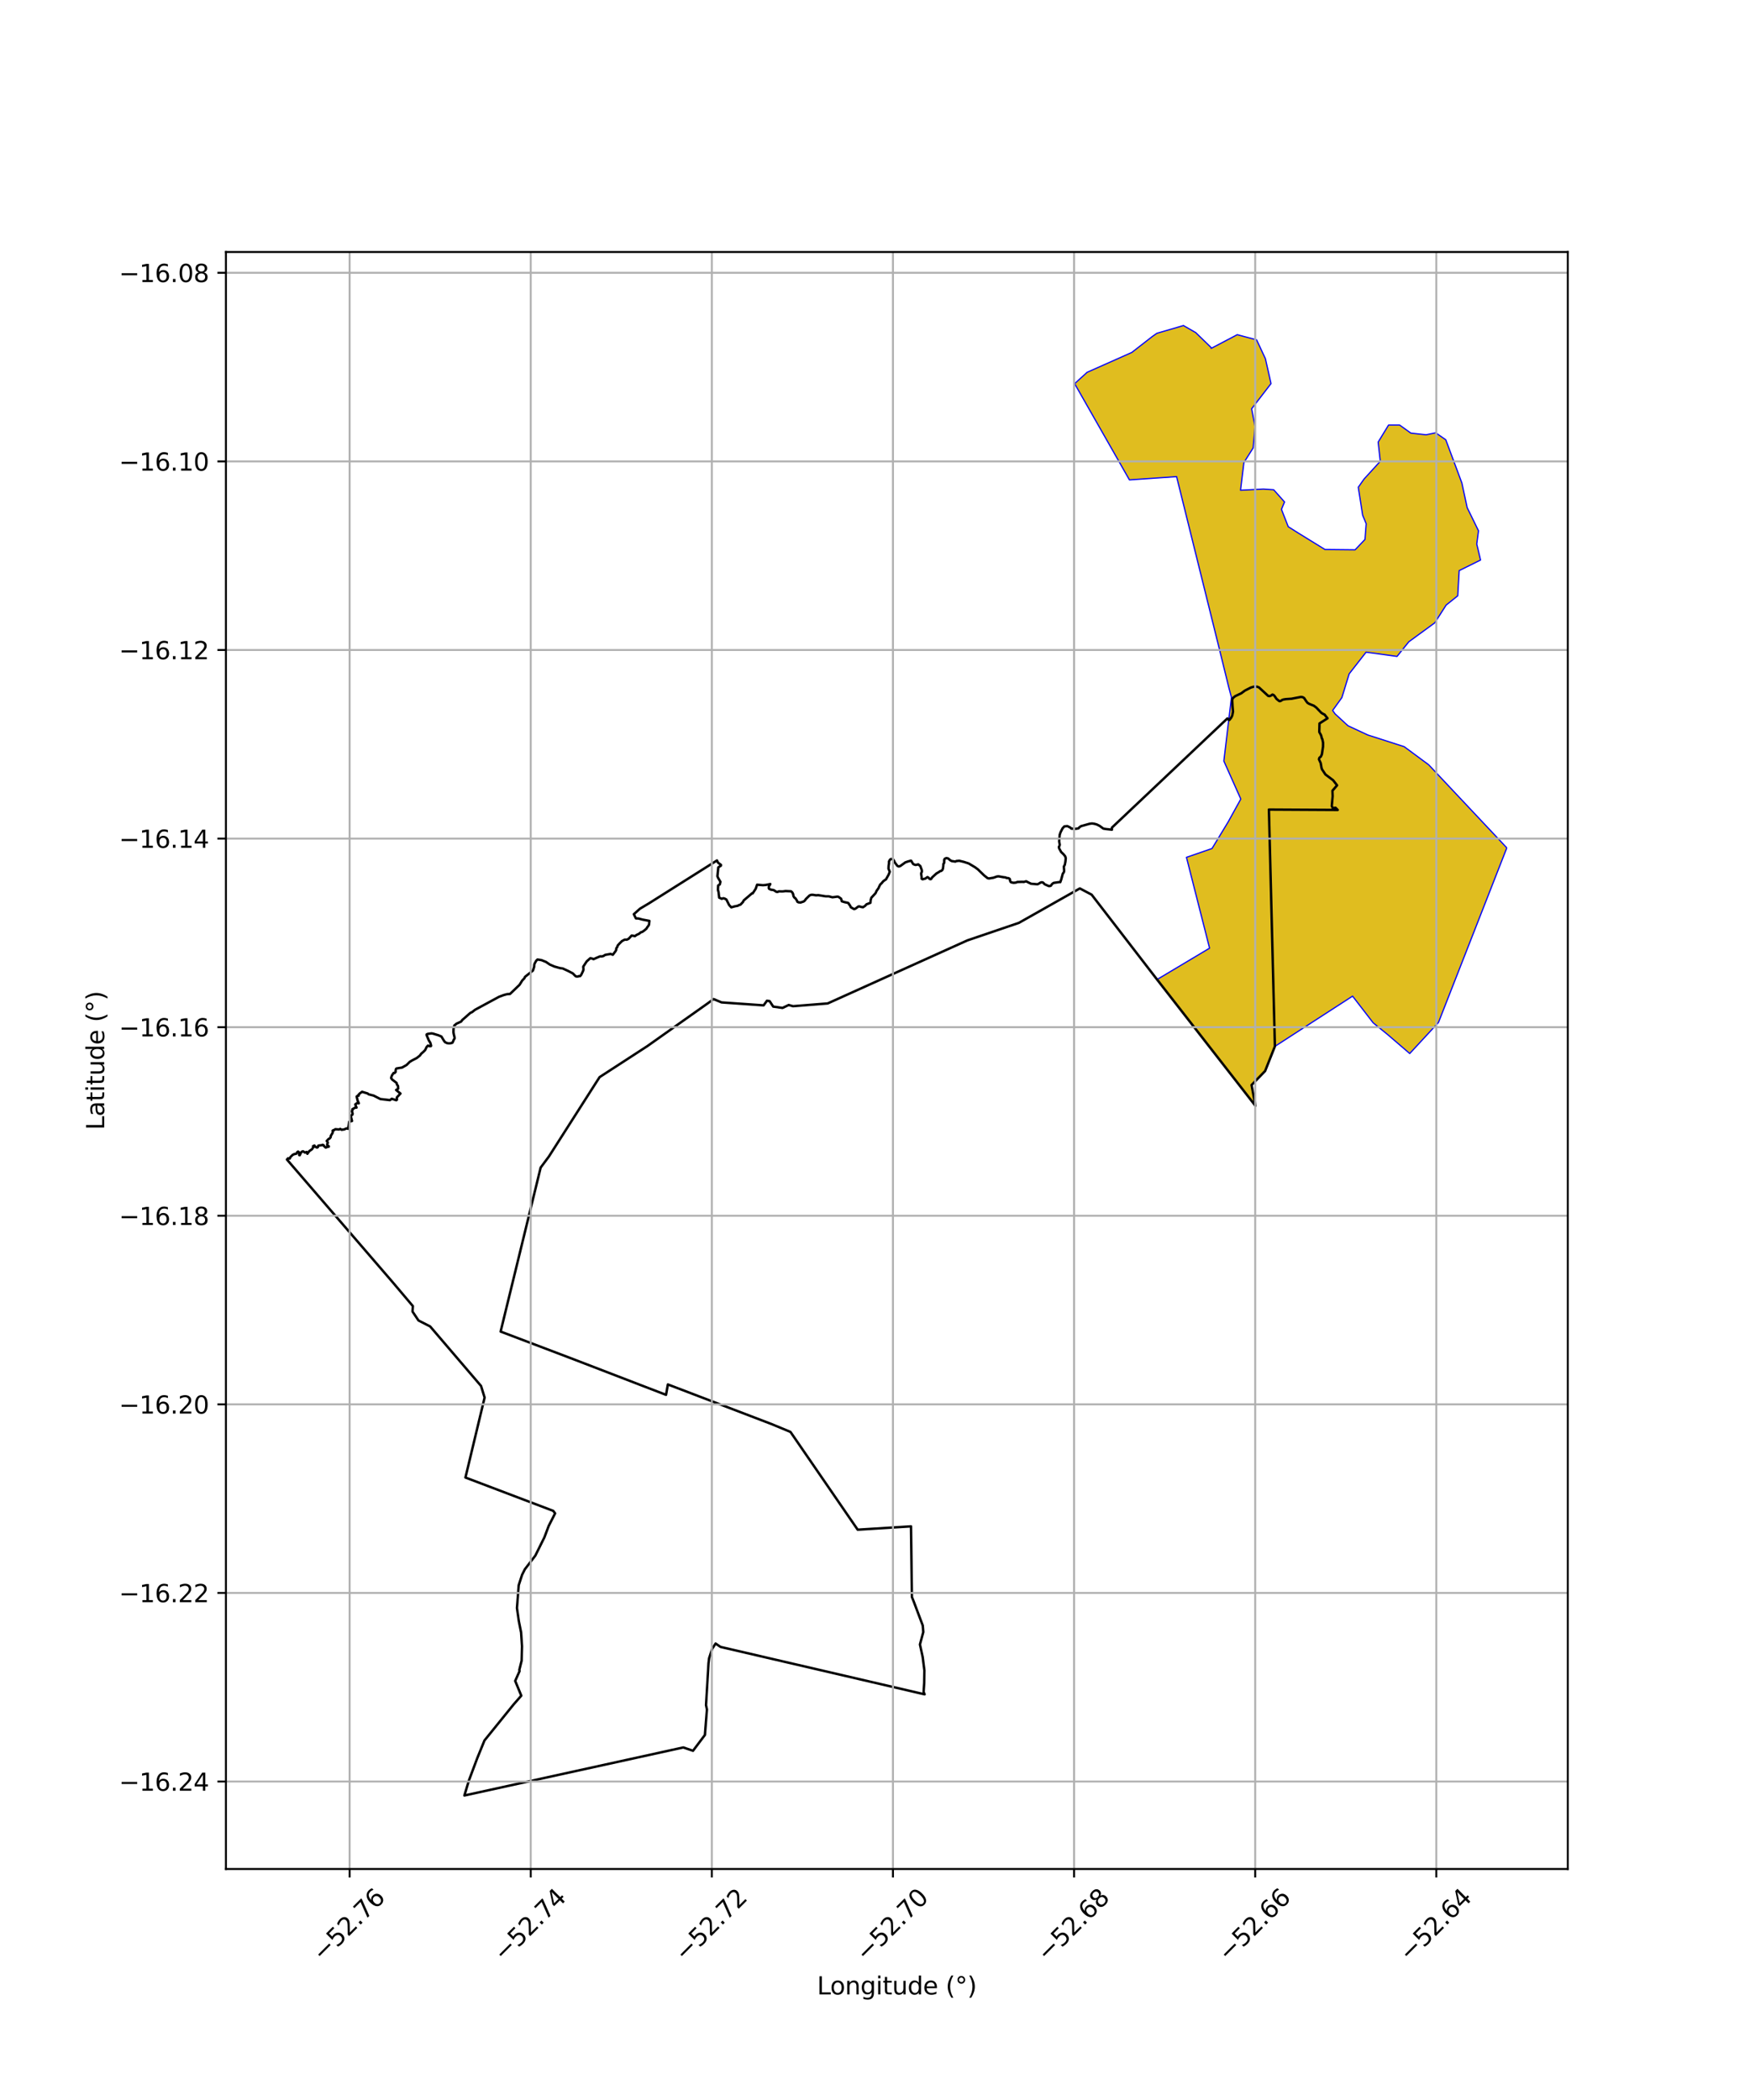 <?xml version="1.0" encoding="utf-8" standalone="no"?>
<!DOCTYPE svg PUBLIC "-//W3C//DTD SVG 1.1//EN"
  "http://www.w3.org/Graphics/SVG/1.1/DTD/svg11.dtd">
<svg xmlns:xlink="http://www.w3.org/1999/xlink" width="720pt" height="864pt" viewBox="0 0 720 864" xmlns="http://www.w3.org/2000/svg" version="1.1">
 <defs>
  <style type="text/css">*{stroke-linejoin: round; stroke-linecap: butt}</style>
 </defs>
 <g id="figure_1">
  <g id="patch_1">
   <path d="M 0 864 
L 720 864 
L 720 0 
L 0 0 
z
" style="fill: #ffffff"/>
  </g>
  <g id="axes_1">
   <g id="patch_2">
    <path d="M 92.956 768.96 
L 645.044 768.96 
L 645.044 103.68 
L 92.956 103.68 
z
" style="fill: #ffffff"/>
   </g>
   <g id="PatchCollection_1">
    <defs>
     <path id="m25efaa6b39" d="M 619.949 -515.163 
L 591.835 -443.341 
L 579.999 -430.544 
L 570.868 -438.388 
L 564.97 -443.164 
L 556.489 -454.163 
L 524.554 -433.499 
L 520.53 -423.347 
L 514.959 -417.589 
L 516.519 -409.037 
L 476.041 -461.001 
L 497.649 -473.899 
L 488.143 -511.268 
L 498.664 -514.905 
L 505.282 -525.816 
L 510.499 -535.25 
L 503.526 -550.881 
L 506.644 -577.061 
L 505.534 -581.276 
L 501.085 -599.378 
L 500.917 -600.036 
L 484.084 -667.896 
L 464.681 -666.56 
L 442.13 -706.153 
L 447.265 -710.821 
L 465.656 -718.997 
L 474.05 -725.525 
L 475.978 -726.88 
L 486.708 -730.001 
L 486.864 -730.08 
L 491.753 -727.277 
L 491.86 -727.251 
L 498.201 -721.102 
L 498.321 -720.674 
L 509.037 -726.3 
L 517.006 -724.176 
L 520.623 -716.424 
L 522.937 -706.181 
L 514.958 -695.818 
L 516.371 -688.491 
L 515.593 -679.727 
L 511.764 -673.679 
L 510.397 -662.305 
L 519.796 -662.791 
L 524.031 -662.502 
L 528.496 -657.476 
L 527.225 -654.44 
L 530.019 -647.302 
L 533.906 -644.845 
L 545.191 -637.89 
L 545.311 -637.913 
L 557.521 -637.787 
L 561.593 -642.072 
L 562.085 -648.513 
L 560.634 -652.03 
L 558.832 -663.533 
L 561.238 -666.939 
L 567.787 -674.115 
L 567.839 -674.673 
L 567.011 -682.108 
L 571.292 -689.119 
L 575.835 -689.136 
L 580.443 -685.824 
L 586.736 -685.114 
L 590.673 -685.943 
L 594.838 -683.063 
L 601.444 -665.313 
L 603.636 -655.154 
L 608.288 -645.633 
L 607.578 -640.157 
L 609.141 -633.588 
L 600.355 -629.235 
L 599.751 -618.864 
L 594.981 -615.048 
L 590.31 -607.753 
L 579.623 -599.947 
L 574.783 -593.933 
L 562.049 -595.681 
L 555.082 -586.757 
L 552.087 -576.982 
L 548.286 -571.7 
L 549.275 -570.31 
L 554.585 -565.414 
L 562.76 -561.605 
L 577.728 -556.797 
L 587.82 -549.335 
L 619.949 -515.163 
" style="stroke: #0000ff; stroke-width: 0.5"/>
    </defs>
    <g clip-path="url(#p606d0a41d2)">
     <use xlink:href="#m25efaa6b39" x="0" y="864" style="fill: #e0bd1f; stroke: #0000ff; stroke-width: 0.5"/>
    </g>
   </g>
   <g id="PatchCollection_2">
    <path d="M 516.488 282.449 
L 517.335 282.568 
L 517.974 282.829 
L 521.775 286.325 
L 522.36 286.417 
L 523.111 286.09 
L 523.32 285.882 
L 523.546 285.756 
L 524.029 285.967 
L 524.444 286.421 
L 525.199 287.544 
L 526.278 288.42 
L 526.617 288.48 
L 527.088 288.287 
L 527.542 287.959 
L 528.169 287.773 
L 529.069 287.635 
L 531.374 287.48 
L 535.277 286.724 
L 535.979 286.847 
L 536.554 287.188 
L 537.363 288.416 
L 537.913 289.142 
L 538.595 289.569 
L 540.54 290.354 
L 541.53 291.084 
L 543.61 293.248 
L 544.204 293.64 
L 544.968 293.998 
L 545.597 294.814 
L 546.187 295.525 
L 542.879 297.642 
L 542.79 301.162 
L 543.531 302.53 
L 543.879 303.881 
L 544.054 304.103 
L 544.346 305.566 
L 544.335 307.201 
L 543.857 310.369 
L 543.397 311.339 
L 542.855 311.732 
L 542.645 312.371 
L 543.384 313.999 
L 543.68 315.776 
L 543.896 316.498 
L 545.332 318.65 
L 548.486 321.017 
L 550.11 323.104 
L 548.204 325.323 
L 548.288 327.629 
L 547.929 331.622 
L 548.34 332.475 
L 549.489 332.338 
L 550.374 333.234 
L 522.063 333.079 
L 524.532 430.491 
L 520.508 440.644 
L 514.936 446.403 
L 516.519 454.964 
L 476.041 403 
L 449.135 368.092 
L 444.278 365.522 
L 419.193 379.701 
L 398.016 386.903 
L 340.533 412.845 
L 326.282 413.982 
L 324.491 413.486 
L 321.959 414.689 
L 318.117 414.142 
L 316.644 411.889 
L 315.553 411.728 
L 314.17 413.631 
L 296.878 412.417 
L 293.582 411.05 
L 290.973 412.956 
L 266.31 430.422 
L 246.704 443.155 
L 245.599 444.854 
L 225.832 475.824 
L 222.441 480.378 
L 205.967 547.842 
L 235.917 559.214 
L 274.024 573.876 
L 274.783 569.599 
L 317.349 585.869 
L 325.225 589.134 
L 352.877 629.364 
L 374.815 627.989 
L 375.187 657.057 
L 375.938 658.929 
L 379.642 668.772 
L 379.867 671.462 
L 378.492 676.581 
L 379.613 681.727 
L 380.321 687.243 
L 380.24 692.461 
L 379.998 696.131 
L 380.412 697.1 
L 296.438 677.584 
L 294.419 676.193 
L 293.019 678.359 
L 291.758 682.21 
L 291.501 684.279 
L 290.478 701.547 
L 290.854 703.32 
L 290.022 713.806 
L 285.126 720.319 
L 281.131 718.951 
L 191.062 738.72 
L 192.915 732.553 
L 196.359 723.356 
L 199.331 716.07 
L 211.293 701.285 
L 214.472 697.648 
L 211.968 691.583 
L 213.766 687.528 
L 213.659 687.074 
L 214.616 683.235 
L 214.766 677.327 
L 214.399 671.667 
L 213.452 666.936 
L 212.694 661.59 
L 213.413 652.198 
L 214.802 647.922 
L 215.943 645.647 
L 220.241 640.041 
L 223.986 632.498 
L 225.752 627.808 
L 228.387 622.639 
L 227.61 621.609 
L 191.495 607.9 
L 199.381 574.998 
L 197.915 570.221 
L 176.982 545.74 
L 172.176 543.286 
L 169.723 539.613 
L 169.861 537.368 
L 161.43 527.395 
L 118.051 477.065 
L 118.506 476.568 
L 119.204 476.674 
L 119.528 476.004 
L 120.434 475.137 
L 121.289 474.734 
L 121.51 474.785 
L 122.004 474.608 
L 122.224 474.096 
L 122.602 473.794 
L 122.78 473.843 
L 123.132 474.263 
L 123.087 475.22 
L 123.336 475.278 
L 123.836 474.217 
L 124.246 473.793 
L 124.727 473.702 
L 125.493 474.224 
L 126.145 473.94 
L 126.46 474.706 
L 127.248 473.606 
L 128.377 472.821 
L 128.888 472.029 
L 128.786 471.571 
L 129.369 471.297 
L 129.618 471.772 
L 130.461 472.149 
L 130.82 471.921 
L 130.885 471.441 
L 131.065 471.306 
L 132.474 471.15 
L 132.731 470.995 
L 133.159 471.191 
L 133.113 471.328 
L 134.009 472.155 
L 134.92 471.781 
L 135.268 471.774 
L 135.289 471.635 
L 134.639 471.164 
L 134.606 470.774 
L 134.86 470.207 
L 134.808 469.924 
L 134.422 469.426 
L 135.176 468.608 
L 135.547 468.493 
L 136.051 467.878 
L 136.072 467.368 
L 136.829 466.12 
L 136.961 465.528 
L 136.826 465.218 
L 137.154 464.973 
L 137.386 465.014 
L 137.952 464.586 
L 139.495 464.702 
L 139.998 464.463 
L 140.542 464.824 
L 141.636 464.671 
L 142.537 464.251 
L 143.249 464.417 
L 143.483 462.923 
L 143.664 461.511 
L 144.827 461.206 
L 144.325 459.19 
L 144.533 458.835 
L 144.816 458.77 
L 145.025 458.518 
L 145.07 458.182 
L 144.791 457.142 
L 145.019 456.738 
L 144.981 456.367 
L 146.196 455.675 
L 146.678 455.694 
L 146.15 454.404 
L 146.877 453.855 
L 147.638 453.929 
L 147.146 452.836 
L 146.74 451.149 
L 147.248 450.756 
L 147.527 450.816 
L 147.611 450.652 
L 147.478 450.453 
L 147.992 449.906 
L 148.965 449.199 
L 151.277 449.891 
L 151.661 450.235 
L 153.735 450.767 
L 156.485 452.175 
L 160.434 452.627 
L 161.186 452.063 
L 163.035 452.669 
L 163.315 452.458 
L 163.266 451.503 
L 164.765 449.919 
L 162.972 448.454 
L 163.815 447.926 
L 163.739 446.74 
L 163.314 446.231 
L 163.198 445.577 
L 162.388 444.939 
L 161.354 444.153 
L 160.936 443.59 
L 160.981 443.208 
L 161.327 442.327 
L 161.962 441.431 
L 162.317 441.494 
L 162.794 440.985 
L 162.743 440.665 
L 162.876 439.892 
L 163.097 439.6 
L 165.429 439.216 
L 167.284 438.167 
L 168.61 436.85 
L 169.507 436.314 
L 171.436 435.319 
L 172.724 434.312 
L 173.322 433.511 
L 174.176 432.781 
L 174.942 431.999 
L 175.5 430.808 
L 176.058 430.206 
L 176.898 430.471 
L 177.332 430.36 
L 177.365 430.176 
L 177.045 429.019 
L 176.419 428.033 
L 175.476 425.76 
L 175.561 425.568 
L 175.954 425.385 
L 177.529 425.157 
L 178.214 425.276 
L 180.342 425.93 
L 181.596 426.447 
L 182.737 428.315 
L 183.15 428.801 
L 183.936 429.164 
L 184.45 429.263 
L 185.221 429.256 
L 186.117 429.02 
L 186.427 428.431 
L 186.679 427.791 
L 187.059 427.219 
L 187.054 426.996 
L 186.647 425.261 
L 186.561 424.719 
L 186.594 423.334 
L 186.933 421.889 
L 187.07 421.82 
L 187.793 421.182 
L 189.723 420.305 
L 190.207 419.634 
L 191.559 418.47 
L 193.459 416.773 
L 194.243 416.397 
L 195.429 415.463 
L 205.274 410.135 
L 207.203 409.409 
L 208.638 409.016 
L 209.832 408.949 
L 213.763 405.17 
L 214.872 403.392 
L 215.736 402.496 
L 216.012 401.891 
L 219.273 399.313 
L 219.737 397.879 
L 219.835 396.8 
L 220.032 396.302 
L 220.607 395.281 
L 221.14 394.766 
L 222.773 395.02 
L 224.637 395.769 
L 226.227 396.849 
L 228.099 397.658 
L 230.365 398.296 
L 231.53 398.458 
L 233.755 399.486 
L 235.655 400.471 
L 236.842 401.673 
L 237.382 401.786 
L 238.005 401.716 
L 238.13 401.588 
L 238.657 401.629 
L 239.122 401.078 
L 239.838 399.588 
L 240.061 398.933 
L 239.966 397.708 
L 241.382 395.543 
L 242.853 394.236 
L 243.604 394.369 
L 244.189 394.633 
L 245.651 393.991 
L 246.906 393.458 
L 247.585 393.494 
L 248.342 393.316 
L 248.536 393.134 
L 249.004 392.861 
L 251.257 392.463 
L 252.129 392.821 
L 253.27 391.306 
L 253.549 390.724 
L 253.534 390.224 
L 253.981 389.579 
L 254.125 389.028 
L 254.868 388.201 
L 255.907 387.175 
L 257.046 386.58 
L 257.891 386.616 
L 258.652 386.233 
L 259.876 384.913 
L 260.165 384.936 
L 261.222 385.154 
L 261.931 384.636 
L 262.901 384.196 
L 263.667 383.587 
L 264.254 383.397 
L 264.903 382.964 
L 266.002 382.044 
L 266.155 381.716 
L 266.947 380.635 
L 267.038 380.279 
L 267.184 378.882 
L 264.383 378.353 
L 262.714 377.904 
L 261.624 377.849 
L 260.779 376.124 
L 263.314 373.86 
L 267.078 371.612 
L 294.983 354.015 
L 295.353 354.816 
L 295.594 355.062 
L 296.628 355.833 
L 296.606 356.16 
L 295.53 356.86 
L 295.169 360.507 
L 295.463 361.21 
L 296.399 362.788 
L 296.157 363.869 
L 295.474 364.311 
L 295.377 366.091 
L 295.648 367.097 
L 295.88 369.308 
L 296.963 369.798 
L 297.525 369.568 
L 298.047 369.655 
L 298.846 370.077 
L 300.006 372.383 
L 300.871 373.301 
L 302.319 372.895 
L 303.588 372.658 
L 303.915 372.415 
L 304.638 372.209 
L 305.673 371.115 
L 305.968 370.484 
L 309.473 367.488 
L 309.693 367.544 
L 310.926 365.652 
L 311.489 363.994 
L 313.906 364.193 
L 315.019 364.103 
L 316.932 363.715 
L 316.681 364.187 
L 316.387 364.532 
L 316.285 365.352 
L 316.437 365.692 
L 317.18 366.041 
L 318.303 366.202 
L 319.427 366.923 
L 320 366.959 
L 320.386 366.736 
L 321.581 366.754 
L 322.125 366.75 
L 323.187 366.599 
L 325.453 366.708 
L 325.981 367.187 
L 326.29 367.809 
L 326.496 368.783 
L 326.868 369.338 
L 327.267 369.588 
L 327.88 370.524 
L 328.061 371.006 
L 328.511 371.245 
L 329.394 371.321 
L 330.698 370.877 
L 331.181 370.461 
L 331.554 369.89 
L 333.042 368.436 
L 333.642 368.176 
L 334.351 368.145 
L 335.748 368.353 
L 336.67 368.291 
L 339.772 368.781 
L 340.989 368.777 
L 342.469 369.164 
L 343.746 369.002 
L 344.5 368.901 
L 344.946 368.968 
L 346.05 369.746 
L 346.187 370.211 
L 346.331 370.815 
L 347.493 371.169 
L 348.937 371.483 
L 349.281 371.834 
L 349.393 372.208 
L 349.753 372.537 
L 350.018 373.243 
L 351.341 374.014 
L 351.577 374.01 
L 352.125 373.741 
L 353.124 372.962 
L 353.609 372.926 
L 354.329 373.144 
L 355.082 373.258 
L 355.982 372.65 
L 356.351 372.194 
L 356.611 372.013 
L 357.125 371.826 
L 358.129 371.43 
L 358.17 371.001 
L 358.227 370.277 
L 358.502 369.355 
L 360.227 367.478 
L 360.654 366.524 
L 361.433 365.432 
L 361.776 364.657 
L 362.171 363.881 
L 362.593 363.525 
L 363.416 362.557 
L 364.127 362.037 
L 364.495 361.841 
L 365.623 359.825 
L 366.076 358.66 
L 365.546 357.397 
L 365.598 356.215 
L 365.757 355.319 
L 365.756 354.425 
L 366.221 353.63 
L 366.665 353.402 
L 367.363 353.554 
L 367.484 353.641 
L 367.901 354.241 
L 368.102 354.778 
L 369.19 356.226 
L 369.634 356.45 
L 369.844 356.498 
L 370.447 356.281 
L 372.482 354.808 
L 373.726 354.374 
L 373.88 354.362 
L 374.718 354.114 
L 374.892 354.155 
L 375.676 355.458 
L 376.096 355.681 
L 376.605 355.847 
L 377.071 355.809 
L 377.792 355.619 
L 378.644 356.314 
L 379.276 358.057 
L 379.284 358.715 
L 379.022 359.171 
L 378.998 359.619 
L 379.113 360.396 
L 379.186 360.862 
L 379.15 361.483 
L 379.529 361.754 
L 379.983 361.662 
L 380.742 361.451 
L 381.561 360.864 
L 381.641 360.864 
L 382.195 361.264 
L 382.396 361.576 
L 382.747 361.722 
L 383.066 361.657 
L 383.529 360.976 
L 385.296 359.356 
L 386.284 358.79 
L 386.806 358.413 
L 387.226 358.329 
L 387.69 357.966 
L 387.93 357.471 
L 388.093 356.291 
L 388.137 355.457 
L 388.447 355.048 
L 388.491 353.693 
L 388.728 353.295 
L 389.341 353.034 
L 390.07 353.173 
L 390.934 353.918 
L 391.56 354.262 
L 393.057 354.49 
L 393.488 354.257 
L 394.678 354.15 
L 396.555 354.607 
L 398.551 355.252 
L 401.272 356.885 
L 402.045 357.481 
L 402.291 357.645 
L 403.7 359.005 
L 404.956 360.224 
L 406.363 361.329 
L 406.961 361.418 
L 408.706 361.13 
L 410.247 360.591 
L 410.931 360.557 
L 412.683 360.878 
L 413.768 361.016 
L 414.088 361.226 
L 414.823 361.283 
L 415.358 361.523 
L 415.547 361.869 
L 415.525 362.198 
L 415.765 362.786 
L 416.07 363.032 
L 417.014 363.213 
L 417.999 363.116 
L 418.519 362.877 
L 420.561 362.818 
L 421.208 362.857 
L 422.194 362.588 
L 423.371 363.193 
L 424.209 363.597 
L 426.82 363.81 
L 427.204 363.675 
L 428.038 363.156 
L 428.569 362.99 
L 429.122 363.098 
L 429.83 363.817 
L 430.822 364.267 
L 431.559 364.569 
L 432.209 364.484 
L 432.407 364.375 
L 432.671 363.936 
L 433.031 363.559 
L 433.529 363.243 
L 435.99 362.889 
L 436.239 362.931 
L 436.624 361.836 
L 437.28 359.404 
L 437.679 358.937 
L 437.824 358.307 
L 437.69 356.526 
L 438.083 355.828 
L 438.345 354.486 
L 438.48 353.069 
L 438.258 352.323 
L 437.574 351.483 
L 436.591 350.547 
L 435.761 349.037 
L 435.642 348.483 
L 435.85 348.109 
L 436.016 347.579 
L 435.769 346.175 
L 435.987 343.466 
L 436.364 342.361 
L 437.183 340.78 
L 437.909 340 
L 439.14 339.88 
L 440.323 340.466 
L 440.773 340.921 
L 442.538 341.011 
L 443.724 340.816 
L 443.954 340.495 
L 444.706 339.927 
L 448.243 338.934 
L 449.275 338.801 
L 450.171 338.919 
L 451.188 339.184 
L 452.428 339.8 
L 453.214 340.377 
L 453.966 340.922 
L 455.223 341.112 
L 457.476 341.36 
L 457.481 340.505 
L 504.979 295.592 
L 505.652 296.261 
L 505.849 296.165 
L 506.557 295.265 
L 506.978 294.406 
L 507.289 292.805 
L 507.106 290.643 
L 506.97 288.128 
L 507.113 287.403 
L 507.526 286.954 
L 508.215 286.419 
L 510.716 285.224 
L 512.198 284.119 
L 514.655 282.87 
L 515.696 282.564 
L 516.488 282.449 
L 516.488 282.449 
" clip-path="url(#p606d0a41d2)" style="fill: none; stroke: #000000"/>
   </g>
   <g id="matplotlib.axis_1">
    <g id="xtick_1">
     <g id="line2d_1">
      <path d="M 143.84 768.96 
L 143.84 103.68 
" clip-path="url(#p606d0a41d2)" style="fill: none; stroke: #b0b0b0; stroke-width: 0.8; stroke-linecap: square"/>
     </g>
     <g id="line2d_2">
      <defs>
       <path id="m5f7698b9f1" d="M 0 0 
L 0 3.5 
" style="stroke: #000000; stroke-width: 0.8"/>
      </defs>
      <g>
       <use xlink:href="#m5f7698b9f1" x="143.84" y="768.96" style="stroke: #000000; stroke-width: 0.8"/>
      </g>
     </g>
     <g id="text_1">
      <!-- −52.76 -->
      <g transform="translate(132.707 807.501) rotate(-45) scale(0.1 -0.1)">
       <defs>
        <path id="DejaVuSans-2212" d="M 678 2272 
L 4684 2272 
L 4684 1741 
L 678 1741 
L 678 2272 
z
" transform="scale(0.016)"/>
        <path id="DejaVuSans-35" d="M 691 4666 
L 3169 4666 
L 3169 4134 
L 1269 4134 
L 1269 2991 
Q 1406 3038 1543 3061 
Q 1681 3084 1819 3084 
Q 2600 3084 3056 2656 
Q 3513 2228 3513 1497 
Q 3513 744 3044 326 
Q 2575 -91 1722 -91 
Q 1428 -91 1123 -41 
Q 819 9 494 109 
L 494 744 
Q 775 591 1075 516 
Q 1375 441 1709 441 
Q 2250 441 2565 725 
Q 2881 1009 2881 1497 
Q 2881 1984 2565 2268 
Q 2250 2553 1709 2553 
Q 1456 2553 1204 2497 
Q 953 2441 691 2322 
L 691 4666 
z
" transform="scale(0.016)"/>
        <path id="DejaVuSans-32" d="M 1228 531 
L 3431 531 
L 3431 0 
L 469 0 
L 469 531 
Q 828 903 1448 1529 
Q 2069 2156 2228 2338 
Q 2531 2678 2651 2914 
Q 2772 3150 2772 3378 
Q 2772 3750 2511 3984 
Q 2250 4219 1831 4219 
Q 1534 4219 1204 4116 
Q 875 4013 500 3803 
L 500 4441 
Q 881 4594 1212 4672 
Q 1544 4750 1819 4750 
Q 2544 4750 2975 4387 
Q 3406 4025 3406 3419 
Q 3406 3131 3298 2873 
Q 3191 2616 2906 2266 
Q 2828 2175 2409 1742 
Q 1991 1309 1228 531 
z
" transform="scale(0.016)"/>
        <path id="DejaVuSans-2e" d="M 684 794 
L 1344 794 
L 1344 0 
L 684 0 
L 684 794 
z
" transform="scale(0.016)"/>
        <path id="DejaVuSans-37" d="M 525 4666 
L 3525 4666 
L 3525 4397 
L 1831 0 
L 1172 0 
L 2766 4134 
L 525 4134 
L 525 4666 
z
" transform="scale(0.016)"/>
        <path id="DejaVuSans-36" d="M 2113 2584 
Q 1688 2584 1439 2293 
Q 1191 2003 1191 1497 
Q 1191 994 1439 701 
Q 1688 409 2113 409 
Q 2538 409 2786 701 
Q 3034 994 3034 1497 
Q 3034 2003 2786 2293 
Q 2538 2584 2113 2584 
z
M 3366 4563 
L 3366 3988 
Q 3128 4100 2886 4159 
Q 2644 4219 2406 4219 
Q 1781 4219 1451 3797 
Q 1122 3375 1075 2522 
Q 1259 2794 1537 2939 
Q 1816 3084 2150 3084 
Q 2853 3084 3261 2657 
Q 3669 2231 3669 1497 
Q 3669 778 3244 343 
Q 2819 -91 2113 -91 
Q 1303 -91 875 529 
Q 447 1150 447 2328 
Q 447 3434 972 4092 
Q 1497 4750 2381 4750 
Q 2619 4750 2861 4703 
Q 3103 4656 3366 4563 
z
" transform="scale(0.016)"/>
       </defs>
       <use xlink:href="#DejaVuSans-2212"/>
       <use xlink:href="#DejaVuSans-35" transform="translate(83.789 0)"/>
       <use xlink:href="#DejaVuSans-32" transform="translate(147.412 0)"/>
       <use xlink:href="#DejaVuSans-2e" transform="translate(211.035 0)"/>
       <use xlink:href="#DejaVuSans-37" transform="translate(242.822 0)"/>
       <use xlink:href="#DejaVuSans-36" transform="translate(306.445 0)"/>
      </g>
     </g>
    </g>
    <g id="xtick_2">
     <g id="line2d_3">
      <path d="M 218.356 768.96 
L 218.356 103.68 
" clip-path="url(#p606d0a41d2)" style="fill: none; stroke: #b0b0b0; stroke-width: 0.8; stroke-linecap: square"/>
     </g>
     <g id="line2d_4">
      <g>
       <use xlink:href="#m5f7698b9f1" x="218.356" y="768.96" style="stroke: #000000; stroke-width: 0.8"/>
      </g>
     </g>
     <g id="text_2">
      <!-- −52.74 -->
      <g transform="translate(207.223 807.501) rotate(-45) scale(0.1 -0.1)">
       <defs>
        <path id="DejaVuSans-34" d="M 2419 4116 
L 825 1625 
L 2419 1625 
L 2419 4116 
z
M 2253 4666 
L 3047 4666 
L 3047 1625 
L 3713 1625 
L 3713 1100 
L 3047 1100 
L 3047 0 
L 2419 0 
L 2419 1100 
L 313 1100 
L 313 1709 
L 2253 4666 
z
" transform="scale(0.016)"/>
       </defs>
       <use xlink:href="#DejaVuSans-2212"/>
       <use xlink:href="#DejaVuSans-35" transform="translate(83.789 0)"/>
       <use xlink:href="#DejaVuSans-32" transform="translate(147.412 0)"/>
       <use xlink:href="#DejaVuSans-2e" transform="translate(211.035 0)"/>
       <use xlink:href="#DejaVuSans-37" transform="translate(242.822 0)"/>
       <use xlink:href="#DejaVuSans-34" transform="translate(306.445 0)"/>
      </g>
     </g>
    </g>
    <g id="xtick_3">
     <g id="line2d_5">
      <path d="M 292.873 768.96 
L 292.873 103.68 
" clip-path="url(#p606d0a41d2)" style="fill: none; stroke: #b0b0b0; stroke-width: 0.8; stroke-linecap: square"/>
     </g>
     <g id="line2d_6">
      <g>
       <use xlink:href="#m5f7698b9f1" x="292.873" y="768.96" style="stroke: #000000; stroke-width: 0.8"/>
      </g>
     </g>
     <g id="text_3">
      <!-- −52.72 -->
      <g transform="translate(281.739 807.501) rotate(-45) scale(0.1 -0.1)">
       <use xlink:href="#DejaVuSans-2212"/>
       <use xlink:href="#DejaVuSans-35" transform="translate(83.789 0)"/>
       <use xlink:href="#DejaVuSans-32" transform="translate(147.412 0)"/>
       <use xlink:href="#DejaVuSans-2e" transform="translate(211.035 0)"/>
       <use xlink:href="#DejaVuSans-37" transform="translate(242.822 0)"/>
       <use xlink:href="#DejaVuSans-32" transform="translate(306.445 0)"/>
      </g>
     </g>
    </g>
    <g id="xtick_4">
     <g id="line2d_7">
      <path d="M 367.389 768.96 
L 367.389 103.68 
" clip-path="url(#p606d0a41d2)" style="fill: none; stroke: #b0b0b0; stroke-width: 0.8; stroke-linecap: square"/>
     </g>
     <g id="line2d_8">
      <g>
       <use xlink:href="#m5f7698b9f1" x="367.389" y="768.96" style="stroke: #000000; stroke-width: 0.8"/>
      </g>
     </g>
     <g id="text_4">
      <!-- −52.70 -->
      <g transform="translate(356.256 807.501) rotate(-45) scale(0.1 -0.1)">
       <defs>
        <path id="DejaVuSans-30" d="M 2034 4250 
Q 1547 4250 1301 3770 
Q 1056 3291 1056 2328 
Q 1056 1369 1301 889 
Q 1547 409 2034 409 
Q 2525 409 2770 889 
Q 3016 1369 3016 2328 
Q 3016 3291 2770 3770 
Q 2525 4250 2034 4250 
z
M 2034 4750 
Q 2819 4750 3233 4129 
Q 3647 3509 3647 2328 
Q 3647 1150 3233 529 
Q 2819 -91 2034 -91 
Q 1250 -91 836 529 
Q 422 1150 422 2328 
Q 422 3509 836 4129 
Q 1250 4750 2034 4750 
z
" transform="scale(0.016)"/>
       </defs>
       <use xlink:href="#DejaVuSans-2212"/>
       <use xlink:href="#DejaVuSans-35" transform="translate(83.789 0)"/>
       <use xlink:href="#DejaVuSans-32" transform="translate(147.412 0)"/>
       <use xlink:href="#DejaVuSans-2e" transform="translate(211.035 0)"/>
       <use xlink:href="#DejaVuSans-37" transform="translate(242.822 0)"/>
       <use xlink:href="#DejaVuSans-30" transform="translate(306.445 0)"/>
      </g>
     </g>
    </g>
    <g id="xtick_5">
     <g id="line2d_9">
      <path d="M 441.905 768.96 
L 441.905 103.68 
" clip-path="url(#p606d0a41d2)" style="fill: none; stroke: #b0b0b0; stroke-width: 0.8; stroke-linecap: square"/>
     </g>
     <g id="line2d_10">
      <g>
       <use xlink:href="#m5f7698b9f1" x="441.905" y="768.96" style="stroke: #000000; stroke-width: 0.8"/>
      </g>
     </g>
     <g id="text_5">
      <!-- −52.68 -->
      <g transform="translate(430.772 807.501) rotate(-45) scale(0.1 -0.1)">
       <defs>
        <path id="DejaVuSans-38" d="M 2034 2216 
Q 1584 2216 1326 1975 
Q 1069 1734 1069 1313 
Q 1069 891 1326 650 
Q 1584 409 2034 409 
Q 2484 409 2743 651 
Q 3003 894 3003 1313 
Q 3003 1734 2745 1975 
Q 2488 2216 2034 2216 
z
M 1403 2484 
Q 997 2584 770 2862 
Q 544 3141 544 3541 
Q 544 4100 942 4425 
Q 1341 4750 2034 4750 
Q 2731 4750 3128 4425 
Q 3525 4100 3525 3541 
Q 3525 3141 3298 2862 
Q 3072 2584 2669 2484 
Q 3125 2378 3379 2068 
Q 3634 1759 3634 1313 
Q 3634 634 3220 271 
Q 2806 -91 2034 -91 
Q 1263 -91 848 271 
Q 434 634 434 1313 
Q 434 1759 690 2068 
Q 947 2378 1403 2484 
z
M 1172 3481 
Q 1172 3119 1398 2916 
Q 1625 2713 2034 2713 
Q 2441 2713 2670 2916 
Q 2900 3119 2900 3481 
Q 2900 3844 2670 4047 
Q 2441 4250 2034 4250 
Q 1625 4250 1398 4047 
Q 1172 3844 1172 3481 
z
" transform="scale(0.016)"/>
       </defs>
       <use xlink:href="#DejaVuSans-2212"/>
       <use xlink:href="#DejaVuSans-35" transform="translate(83.789 0)"/>
       <use xlink:href="#DejaVuSans-32" transform="translate(147.412 0)"/>
       <use xlink:href="#DejaVuSans-2e" transform="translate(211.035 0)"/>
       <use xlink:href="#DejaVuSans-36" transform="translate(242.822 0)"/>
       <use xlink:href="#DejaVuSans-38" transform="translate(306.445 0)"/>
      </g>
     </g>
    </g>
    <g id="xtick_6">
     <g id="line2d_11">
      <path d="M 516.422 768.96 
L 516.422 103.68 
" clip-path="url(#p606d0a41d2)" style="fill: none; stroke: #b0b0b0; stroke-width: 0.8; stroke-linecap: square"/>
     </g>
     <g id="line2d_12">
      <g>
       <use xlink:href="#m5f7698b9f1" x="516.422" y="768.96" style="stroke: #000000; stroke-width: 0.8"/>
      </g>
     </g>
     <g id="text_6">
      <!-- −52.66 -->
      <g transform="translate(505.289 807.501) rotate(-45) scale(0.1 -0.1)">
       <use xlink:href="#DejaVuSans-2212"/>
       <use xlink:href="#DejaVuSans-35" transform="translate(83.789 0)"/>
       <use xlink:href="#DejaVuSans-32" transform="translate(147.412 0)"/>
       <use xlink:href="#DejaVuSans-2e" transform="translate(211.035 0)"/>
       <use xlink:href="#DejaVuSans-36" transform="translate(242.822 0)"/>
       <use xlink:href="#DejaVuSans-36" transform="translate(306.445 0)"/>
      </g>
     </g>
    </g>
    <g id="xtick_7">
     <g id="line2d_13">
      <path d="M 590.938 768.96 
L 590.938 103.68 
" clip-path="url(#p606d0a41d2)" style="fill: none; stroke: #b0b0b0; stroke-width: 0.8; stroke-linecap: square"/>
     </g>
     <g id="line2d_14">
      <g>
       <use xlink:href="#m5f7698b9f1" x="590.938" y="768.96" style="stroke: #000000; stroke-width: 0.8"/>
      </g>
     </g>
     <g id="text_7">
      <!-- −52.64 -->
      <g transform="translate(579.805 807.501) rotate(-45) scale(0.1 -0.1)">
       <use xlink:href="#DejaVuSans-2212"/>
       <use xlink:href="#DejaVuSans-35" transform="translate(83.789 0)"/>
       <use xlink:href="#DejaVuSans-32" transform="translate(147.412 0)"/>
       <use xlink:href="#DejaVuSans-2e" transform="translate(211.035 0)"/>
       <use xlink:href="#DejaVuSans-36" transform="translate(242.822 0)"/>
       <use xlink:href="#DejaVuSans-34" transform="translate(306.445 0)"/>
      </g>
     </g>
    </g>
    <g id="text_8">
     <!-- Longitude (°) -->
     <g transform="translate(336.14 820.57) scale(0.1 -0.1)">
      <defs>
       <path id="DejaVuSans-4c" d="M 628 4666 
L 1259 4666 
L 1259 531 
L 3531 531 
L 3531 0 
L 628 0 
L 628 4666 
z
" transform="scale(0.016)"/>
       <path id="DejaVuSans-6f" d="M 1959 3097 
Q 1497 3097 1228 2736 
Q 959 2375 959 1747 
Q 959 1119 1226 758 
Q 1494 397 1959 397 
Q 2419 397 2687 759 
Q 2956 1122 2956 1747 
Q 2956 2369 2687 2733 
Q 2419 3097 1959 3097 
z
M 1959 3584 
Q 2709 3584 3137 3096 
Q 3566 2609 3566 1747 
Q 3566 888 3137 398 
Q 2709 -91 1959 -91 
Q 1206 -91 779 398 
Q 353 888 353 1747 
Q 353 2609 779 3096 
Q 1206 3584 1959 3584 
z
" transform="scale(0.016)"/>
       <path id="DejaVuSans-6e" d="M 3513 2113 
L 3513 0 
L 2938 0 
L 2938 2094 
Q 2938 2591 2744 2837 
Q 2550 3084 2163 3084 
Q 1697 3084 1428 2787 
Q 1159 2491 1159 1978 
L 1159 0 
L 581 0 
L 581 3500 
L 1159 3500 
L 1159 2956 
Q 1366 3272 1645 3428 
Q 1925 3584 2291 3584 
Q 2894 3584 3203 3211 
Q 3513 2838 3513 2113 
z
" transform="scale(0.016)"/>
       <path id="DejaVuSans-67" d="M 2906 1791 
Q 2906 2416 2648 2759 
Q 2391 3103 1925 3103 
Q 1463 3103 1205 2759 
Q 947 2416 947 1791 
Q 947 1169 1205 825 
Q 1463 481 1925 481 
Q 2391 481 2648 825 
Q 2906 1169 2906 1791 
z
M 3481 434 
Q 3481 -459 3084 -895 
Q 2688 -1331 1869 -1331 
Q 1566 -1331 1297 -1286 
Q 1028 -1241 775 -1147 
L 775 -588 
Q 1028 -725 1275 -790 
Q 1522 -856 1778 -856 
Q 2344 -856 2625 -561 
Q 2906 -266 2906 331 
L 2906 616 
Q 2728 306 2450 153 
Q 2172 0 1784 0 
Q 1141 0 747 490 
Q 353 981 353 1791 
Q 353 2603 747 3093 
Q 1141 3584 1784 3584 
Q 2172 3584 2450 3431 
Q 2728 3278 2906 2969 
L 2906 3500 
L 3481 3500 
L 3481 434 
z
" transform="scale(0.016)"/>
       <path id="DejaVuSans-69" d="M 603 3500 
L 1178 3500 
L 1178 0 
L 603 0 
L 603 3500 
z
M 603 4863 
L 1178 4863 
L 1178 4134 
L 603 4134 
L 603 4863 
z
" transform="scale(0.016)"/>
       <path id="DejaVuSans-74" d="M 1172 4494 
L 1172 3500 
L 2356 3500 
L 2356 3053 
L 1172 3053 
L 1172 1153 
Q 1172 725 1289 603 
Q 1406 481 1766 481 
L 2356 481 
L 2356 0 
L 1766 0 
Q 1100 0 847 248 
Q 594 497 594 1153 
L 594 3053 
L 172 3053 
L 172 3500 
L 594 3500 
L 594 4494 
L 1172 4494 
z
" transform="scale(0.016)"/>
       <path id="DejaVuSans-75" d="M 544 1381 
L 544 3500 
L 1119 3500 
L 1119 1403 
Q 1119 906 1312 657 
Q 1506 409 1894 409 
Q 2359 409 2629 706 
Q 2900 1003 2900 1516 
L 2900 3500 
L 3475 3500 
L 3475 0 
L 2900 0 
L 2900 538 
Q 2691 219 2414 64 
Q 2138 -91 1772 -91 
Q 1169 -91 856 284 
Q 544 659 544 1381 
z
M 1991 3584 
L 1991 3584 
z
" transform="scale(0.016)"/>
       <path id="DejaVuSans-64" d="M 2906 2969 
L 2906 4863 
L 3481 4863 
L 3481 0 
L 2906 0 
L 2906 525 
Q 2725 213 2448 61 
Q 2172 -91 1784 -91 
Q 1150 -91 751 415 
Q 353 922 353 1747 
Q 353 2572 751 3078 
Q 1150 3584 1784 3584 
Q 2172 3584 2448 3432 
Q 2725 3281 2906 2969 
z
M 947 1747 
Q 947 1113 1208 752 
Q 1469 391 1925 391 
Q 2381 391 2643 752 
Q 2906 1113 2906 1747 
Q 2906 2381 2643 2742 
Q 2381 3103 1925 3103 
Q 1469 3103 1208 2742 
Q 947 2381 947 1747 
z
" transform="scale(0.016)"/>
       <path id="DejaVuSans-65" d="M 3597 1894 
L 3597 1613 
L 953 1613 
Q 991 1019 1311 708 
Q 1631 397 2203 397 
Q 2534 397 2845 478 
Q 3156 559 3463 722 
L 3463 178 
Q 3153 47 2828 -22 
Q 2503 -91 2169 -91 
Q 1331 -91 842 396 
Q 353 884 353 1716 
Q 353 2575 817 3079 
Q 1281 3584 2069 3584 
Q 2775 3584 3186 3129 
Q 3597 2675 3597 1894 
z
M 3022 2063 
Q 3016 2534 2758 2815 
Q 2500 3097 2075 3097 
Q 1594 3097 1305 2825 
Q 1016 2553 972 2059 
L 3022 2063 
z
" transform="scale(0.016)"/>
       <path id="DejaVuSans-20" transform="scale(0.016)"/>
       <path id="DejaVuSans-28" d="M 1984 4856 
Q 1566 4138 1362 3434 
Q 1159 2731 1159 2009 
Q 1159 1288 1364 580 
Q 1569 -128 1984 -844 
L 1484 -844 
Q 1016 -109 783 600 
Q 550 1309 550 2009 
Q 550 2706 781 3412 
Q 1013 4119 1484 4856 
L 1984 4856 
z
" transform="scale(0.016)"/>
       <path id="DejaVuSans-b0" d="M 1600 4347 
Q 1350 4347 1178 4173 
Q 1006 4000 1006 3750 
Q 1006 3503 1178 3333 
Q 1350 3163 1600 3163 
Q 1850 3163 2022 3333 
Q 2194 3503 2194 3750 
Q 2194 3997 2020 4172 
Q 1847 4347 1600 4347 
z
M 1600 4750 
Q 1800 4750 1984 4673 
Q 2169 4597 2303 4453 
Q 2447 4313 2519 4134 
Q 2591 3956 2591 3750 
Q 2591 3338 2302 3052 
Q 2013 2766 1594 2766 
Q 1172 2766 890 3047 
Q 609 3328 609 3750 
Q 609 4169 896 4459 
Q 1184 4750 1600 4750 
z
" transform="scale(0.016)"/>
       <path id="DejaVuSans-29" d="M 513 4856 
L 1013 4856 
Q 1481 4119 1714 3412 
Q 1947 2706 1947 2009 
Q 1947 1309 1714 600 
Q 1481 -109 1013 -844 
L 513 -844 
Q 928 -128 1133 580 
Q 1338 1288 1338 2009 
Q 1338 2731 1133 3434 
Q 928 4138 513 4856 
z
" transform="scale(0.016)"/>
      </defs>
      <use xlink:href="#DejaVuSans-4c"/>
      <use xlink:href="#DejaVuSans-6f" transform="translate(53.963 0)"/>
      <use xlink:href="#DejaVuSans-6e" transform="translate(115.145 0)"/>
      <use xlink:href="#DejaVuSans-67" transform="translate(178.523 0)"/>
      <use xlink:href="#DejaVuSans-69" transform="translate(242 0)"/>
      <use xlink:href="#DejaVuSans-74" transform="translate(269.783 0)"/>
      <use xlink:href="#DejaVuSans-75" transform="translate(308.992 0)"/>
      <use xlink:href="#DejaVuSans-64" transform="translate(372.371 0)"/>
      <use xlink:href="#DejaVuSans-65" transform="translate(435.848 0)"/>
      <use xlink:href="#DejaVuSans-20" transform="translate(497.371 0)"/>
      <use xlink:href="#DejaVuSans-28" transform="translate(529.158 0)"/>
      <use xlink:href="#DejaVuSans-b0" transform="translate(568.172 0)"/>
      <use xlink:href="#DejaVuSans-29" transform="translate(618.172 0)"/>
     </g>
    </g>
   </g>
   <g id="matplotlib.axis_2">
    <g id="ytick_1">
     <g id="line2d_15">
      <path d="M 92.956 732.971 
L 645.044 732.971 
" clip-path="url(#p606d0a41d2)" style="fill: none; stroke: #b0b0b0; stroke-width: 0.8; stroke-linecap: square"/>
     </g>
     <g id="line2d_16">
      <defs>
       <path id="mad0f7c4336" d="M 0 0 
L -3.5 0 
" style="stroke: #000000; stroke-width: 0.8"/>
      </defs>
      <g>
       <use xlink:href="#mad0f7c4336" x="92.956" y="732.971" style="stroke: #000000; stroke-width: 0.8"/>
      </g>
     </g>
     <g id="text_9">
      <!-- −16.24 -->
      <g transform="translate(48.948 736.77) scale(0.1 -0.1)">
       <defs>
        <path id="DejaVuSans-31" d="M 794 531 
L 1825 531 
L 1825 4091 
L 703 3866 
L 703 4441 
L 1819 4666 
L 2450 4666 
L 2450 531 
L 3481 531 
L 3481 0 
L 794 0 
L 794 531 
z
" transform="scale(0.016)"/>
       </defs>
       <use xlink:href="#DejaVuSans-2212"/>
       <use xlink:href="#DejaVuSans-31" transform="translate(83.789 0)"/>
       <use xlink:href="#DejaVuSans-36" transform="translate(147.412 0)"/>
       <use xlink:href="#DejaVuSans-2e" transform="translate(211.035 0)"/>
       <use xlink:href="#DejaVuSans-32" transform="translate(242.822 0)"/>
       <use xlink:href="#DejaVuSans-34" transform="translate(306.445 0)"/>
      </g>
     </g>
    </g>
    <g id="ytick_2">
     <g id="line2d_17">
      <path d="M 92.956 655.38 
L 645.044 655.38 
" clip-path="url(#p606d0a41d2)" style="fill: none; stroke: #b0b0b0; stroke-width: 0.8; stroke-linecap: square"/>
     </g>
     <g id="line2d_18">
      <g>
       <use xlink:href="#mad0f7c4336" x="92.956" y="655.38" style="stroke: #000000; stroke-width: 0.8"/>
      </g>
     </g>
     <g id="text_10">
      <!-- −16.22 -->
      <g transform="translate(48.948 659.179) scale(0.1 -0.1)">
       <use xlink:href="#DejaVuSans-2212"/>
       <use xlink:href="#DejaVuSans-31" transform="translate(83.789 0)"/>
       <use xlink:href="#DejaVuSans-36" transform="translate(147.412 0)"/>
       <use xlink:href="#DejaVuSans-2e" transform="translate(211.035 0)"/>
       <use xlink:href="#DejaVuSans-32" transform="translate(242.822 0)"/>
       <use xlink:href="#DejaVuSans-32" transform="translate(306.445 0)"/>
      </g>
     </g>
    </g>
    <g id="ytick_3">
     <g id="line2d_19">
      <path d="M 92.956 577.789 
L 645.044 577.789 
" clip-path="url(#p606d0a41d2)" style="fill: none; stroke: #b0b0b0; stroke-width: 0.8; stroke-linecap: square"/>
     </g>
     <g id="line2d_20">
      <g>
       <use xlink:href="#mad0f7c4336" x="92.956" y="577.789" style="stroke: #000000; stroke-width: 0.8"/>
      </g>
     </g>
     <g id="text_11">
      <!-- −16.20 -->
      <g transform="translate(48.948 581.588) scale(0.1 -0.1)">
       <use xlink:href="#DejaVuSans-2212"/>
       <use xlink:href="#DejaVuSans-31" transform="translate(83.789 0)"/>
       <use xlink:href="#DejaVuSans-36" transform="translate(147.412 0)"/>
       <use xlink:href="#DejaVuSans-2e" transform="translate(211.035 0)"/>
       <use xlink:href="#DejaVuSans-32" transform="translate(242.822 0)"/>
       <use xlink:href="#DejaVuSans-30" transform="translate(306.445 0)"/>
      </g>
     </g>
    </g>
    <g id="ytick_4">
     <g id="line2d_21">
      <path d="M 92.956 500.198 
L 645.044 500.198 
" clip-path="url(#p606d0a41d2)" style="fill: none; stroke: #b0b0b0; stroke-width: 0.8; stroke-linecap: square"/>
     </g>
     <g id="line2d_22">
      <g>
       <use xlink:href="#mad0f7c4336" x="92.956" y="500.198" style="stroke: #000000; stroke-width: 0.8"/>
      </g>
     </g>
     <g id="text_12">
      <!-- −16.18 -->
      <g transform="translate(48.948 503.998) scale(0.1 -0.1)">
       <use xlink:href="#DejaVuSans-2212"/>
       <use xlink:href="#DejaVuSans-31" transform="translate(83.789 0)"/>
       <use xlink:href="#DejaVuSans-36" transform="translate(147.412 0)"/>
       <use xlink:href="#DejaVuSans-2e" transform="translate(211.035 0)"/>
       <use xlink:href="#DejaVuSans-31" transform="translate(242.822 0)"/>
       <use xlink:href="#DejaVuSans-38" transform="translate(306.445 0)"/>
      </g>
     </g>
    </g>
    <g id="ytick_5">
     <g id="line2d_23">
      <path d="M 92.956 422.608 
L 645.044 422.608 
" clip-path="url(#p606d0a41d2)" style="fill: none; stroke: #b0b0b0; stroke-width: 0.8; stroke-linecap: square"/>
     </g>
     <g id="line2d_24">
      <g>
       <use xlink:href="#mad0f7c4336" x="92.956" y="422.608" style="stroke: #000000; stroke-width: 0.8"/>
      </g>
     </g>
     <g id="text_13">
      <!-- −16.16 -->
      <g transform="translate(48.948 426.407) scale(0.1 -0.1)">
       <use xlink:href="#DejaVuSans-2212"/>
       <use xlink:href="#DejaVuSans-31" transform="translate(83.789 0)"/>
       <use xlink:href="#DejaVuSans-36" transform="translate(147.412 0)"/>
       <use xlink:href="#DejaVuSans-2e" transform="translate(211.035 0)"/>
       <use xlink:href="#DejaVuSans-31" transform="translate(242.822 0)"/>
       <use xlink:href="#DejaVuSans-36" transform="translate(306.445 0)"/>
      </g>
     </g>
    </g>
    <g id="ytick_6">
     <g id="line2d_25">
      <path d="M 92.956 345.017 
L 645.044 345.017 
" clip-path="url(#p606d0a41d2)" style="fill: none; stroke: #b0b0b0; stroke-width: 0.8; stroke-linecap: square"/>
     </g>
     <g id="line2d_26">
      <g>
       <use xlink:href="#mad0f7c4336" x="92.956" y="345.017" style="stroke: #000000; stroke-width: 0.8"/>
      </g>
     </g>
     <g id="text_14">
      <!-- −16.14 -->
      <g transform="translate(48.948 348.816) scale(0.1 -0.1)">
       <use xlink:href="#DejaVuSans-2212"/>
       <use xlink:href="#DejaVuSans-31" transform="translate(83.789 0)"/>
       <use xlink:href="#DejaVuSans-36" transform="translate(147.412 0)"/>
       <use xlink:href="#DejaVuSans-2e" transform="translate(211.035 0)"/>
       <use xlink:href="#DejaVuSans-31" transform="translate(242.822 0)"/>
       <use xlink:href="#DejaVuSans-34" transform="translate(306.445 0)"/>
      </g>
     </g>
    </g>
    <g id="ytick_7">
     <g id="line2d_27">
      <path d="M 92.956 267.426 
L 645.044 267.426 
" clip-path="url(#p606d0a41d2)" style="fill: none; stroke: #b0b0b0; stroke-width: 0.8; stroke-linecap: square"/>
     </g>
     <g id="line2d_28">
      <g>
       <use xlink:href="#mad0f7c4336" x="92.956" y="267.426" style="stroke: #000000; stroke-width: 0.8"/>
      </g>
     </g>
     <g id="text_15">
      <!-- −16.12 -->
      <g transform="translate(48.948 271.225) scale(0.1 -0.1)">
       <use xlink:href="#DejaVuSans-2212"/>
       <use xlink:href="#DejaVuSans-31" transform="translate(83.789 0)"/>
       <use xlink:href="#DejaVuSans-36" transform="translate(147.412 0)"/>
       <use xlink:href="#DejaVuSans-2e" transform="translate(211.035 0)"/>
       <use xlink:href="#DejaVuSans-31" transform="translate(242.822 0)"/>
       <use xlink:href="#DejaVuSans-32" transform="translate(306.445 0)"/>
      </g>
     </g>
    </g>
    <g id="ytick_8">
     <g id="line2d_29">
      <path d="M 92.956 189.835 
L 645.044 189.835 
" clip-path="url(#p606d0a41d2)" style="fill: none; stroke: #b0b0b0; stroke-width: 0.8; stroke-linecap: square"/>
     </g>
     <g id="line2d_30">
      <g>
       <use xlink:href="#mad0f7c4336" x="92.956" y="189.835" style="stroke: #000000; stroke-width: 0.8"/>
      </g>
     </g>
     <g id="text_16">
      <!-- −16.10 -->
      <g transform="translate(48.948 193.635) scale(0.1 -0.1)">
       <use xlink:href="#DejaVuSans-2212"/>
       <use xlink:href="#DejaVuSans-31" transform="translate(83.789 0)"/>
       <use xlink:href="#DejaVuSans-36" transform="translate(147.412 0)"/>
       <use xlink:href="#DejaVuSans-2e" transform="translate(211.035 0)"/>
       <use xlink:href="#DejaVuSans-31" transform="translate(242.822 0)"/>
       <use xlink:href="#DejaVuSans-30" transform="translate(306.445 0)"/>
      </g>
     </g>
    </g>
    <g id="ytick_9">
     <g id="line2d_31">
      <path d="M 92.956 112.245 
L 645.044 112.245 
" clip-path="url(#p606d0a41d2)" style="fill: none; stroke: #b0b0b0; stroke-width: 0.8; stroke-linecap: square"/>
     </g>
     <g id="line2d_32">
      <g>
       <use xlink:href="#mad0f7c4336" x="92.956" y="112.245" style="stroke: #000000; stroke-width: 0.8"/>
      </g>
     </g>
     <g id="text_17">
      <!-- −16.08 -->
      <g transform="translate(48.948 116.044) scale(0.1 -0.1)">
       <use xlink:href="#DejaVuSans-2212"/>
       <use xlink:href="#DejaVuSans-31" transform="translate(83.789 0)"/>
       <use xlink:href="#DejaVuSans-36" transform="translate(147.412 0)"/>
       <use xlink:href="#DejaVuSans-2e" transform="translate(211.035 0)"/>
       <use xlink:href="#DejaVuSans-30" transform="translate(242.822 0)"/>
       <use xlink:href="#DejaVuSans-38" transform="translate(306.445 0)"/>
      </g>
     </g>
    </g>
    <g id="text_18">
     <!-- Latitude (°) -->
     <g transform="translate(42.868 464.89) rotate(-90) scale(0.1 -0.1)">
      <defs>
       <path id="DejaVuSans-61" d="M 2194 1759 
Q 1497 1759 1228 1600 
Q 959 1441 959 1056 
Q 959 750 1161 570 
Q 1363 391 1709 391 
Q 2188 391 2477 730 
Q 2766 1069 2766 1631 
L 2766 1759 
L 2194 1759 
z
M 3341 1997 
L 3341 0 
L 2766 0 
L 2766 531 
Q 2569 213 2275 61 
Q 1981 -91 1556 -91 
Q 1019 -91 701 211 
Q 384 513 384 1019 
Q 384 1609 779 1909 
Q 1175 2209 1959 2209 
L 2766 2209 
L 2766 2266 
Q 2766 2663 2505 2880 
Q 2244 3097 1772 3097 
Q 1472 3097 1187 3025 
Q 903 2953 641 2809 
L 641 3341 
Q 956 3463 1253 3523 
Q 1550 3584 1831 3584 
Q 2591 3584 2966 3190 
Q 3341 2797 3341 1997 
z
" transform="scale(0.016)"/>
      </defs>
      <use xlink:href="#DejaVuSans-4c"/>
      <use xlink:href="#DejaVuSans-61" transform="translate(55.713 0)"/>
      <use xlink:href="#DejaVuSans-74" transform="translate(116.992 0)"/>
      <use xlink:href="#DejaVuSans-69" transform="translate(156.201 0)"/>
      <use xlink:href="#DejaVuSans-74" transform="translate(183.984 0)"/>
      <use xlink:href="#DejaVuSans-75" transform="translate(223.193 0)"/>
      <use xlink:href="#DejaVuSans-64" transform="translate(286.572 0)"/>
      <use xlink:href="#DejaVuSans-65" transform="translate(350.049 0)"/>
      <use xlink:href="#DejaVuSans-20" transform="translate(411.572 0)"/>
      <use xlink:href="#DejaVuSans-28" transform="translate(443.359 0)"/>
      <use xlink:href="#DejaVuSans-b0" transform="translate(482.373 0)"/>
      <use xlink:href="#DejaVuSans-29" transform="translate(532.373 0)"/>
     </g>
    </g>
   </g>
   <g id="patch_3">
    <path d="M 92.956 768.96 
L 92.956 103.68 
" style="fill: none; stroke: #000000; stroke-width: 0.8; stroke-linejoin: miter; stroke-linecap: square"/>
   </g>
   <g id="patch_4">
    <path d="M 645.044 768.96 
L 645.044 103.68 
" style="fill: none; stroke: #000000; stroke-width: 0.8; stroke-linejoin: miter; stroke-linecap: square"/>
   </g>
   <g id="patch_5">
    <path d="M 92.956 768.96 
L 645.044 768.96 
" style="fill: none; stroke: #000000; stroke-width: 0.8; stroke-linejoin: miter; stroke-linecap: square"/>
   </g>
   <g id="patch_6">
    <path d="M 92.956 103.68 
L 645.044 103.68 
" style="fill: none; stroke: #000000; stroke-width: 0.8; stroke-linejoin: miter; stroke-linecap: square"/>
   </g>
  </g>
 </g>
 <defs>
  <clipPath id="p606d0a41d2">
   <rect x="92.956" y="103.68" width="552.089" height="665.28"/>
  </clipPath>
 </defs>
</svg>
